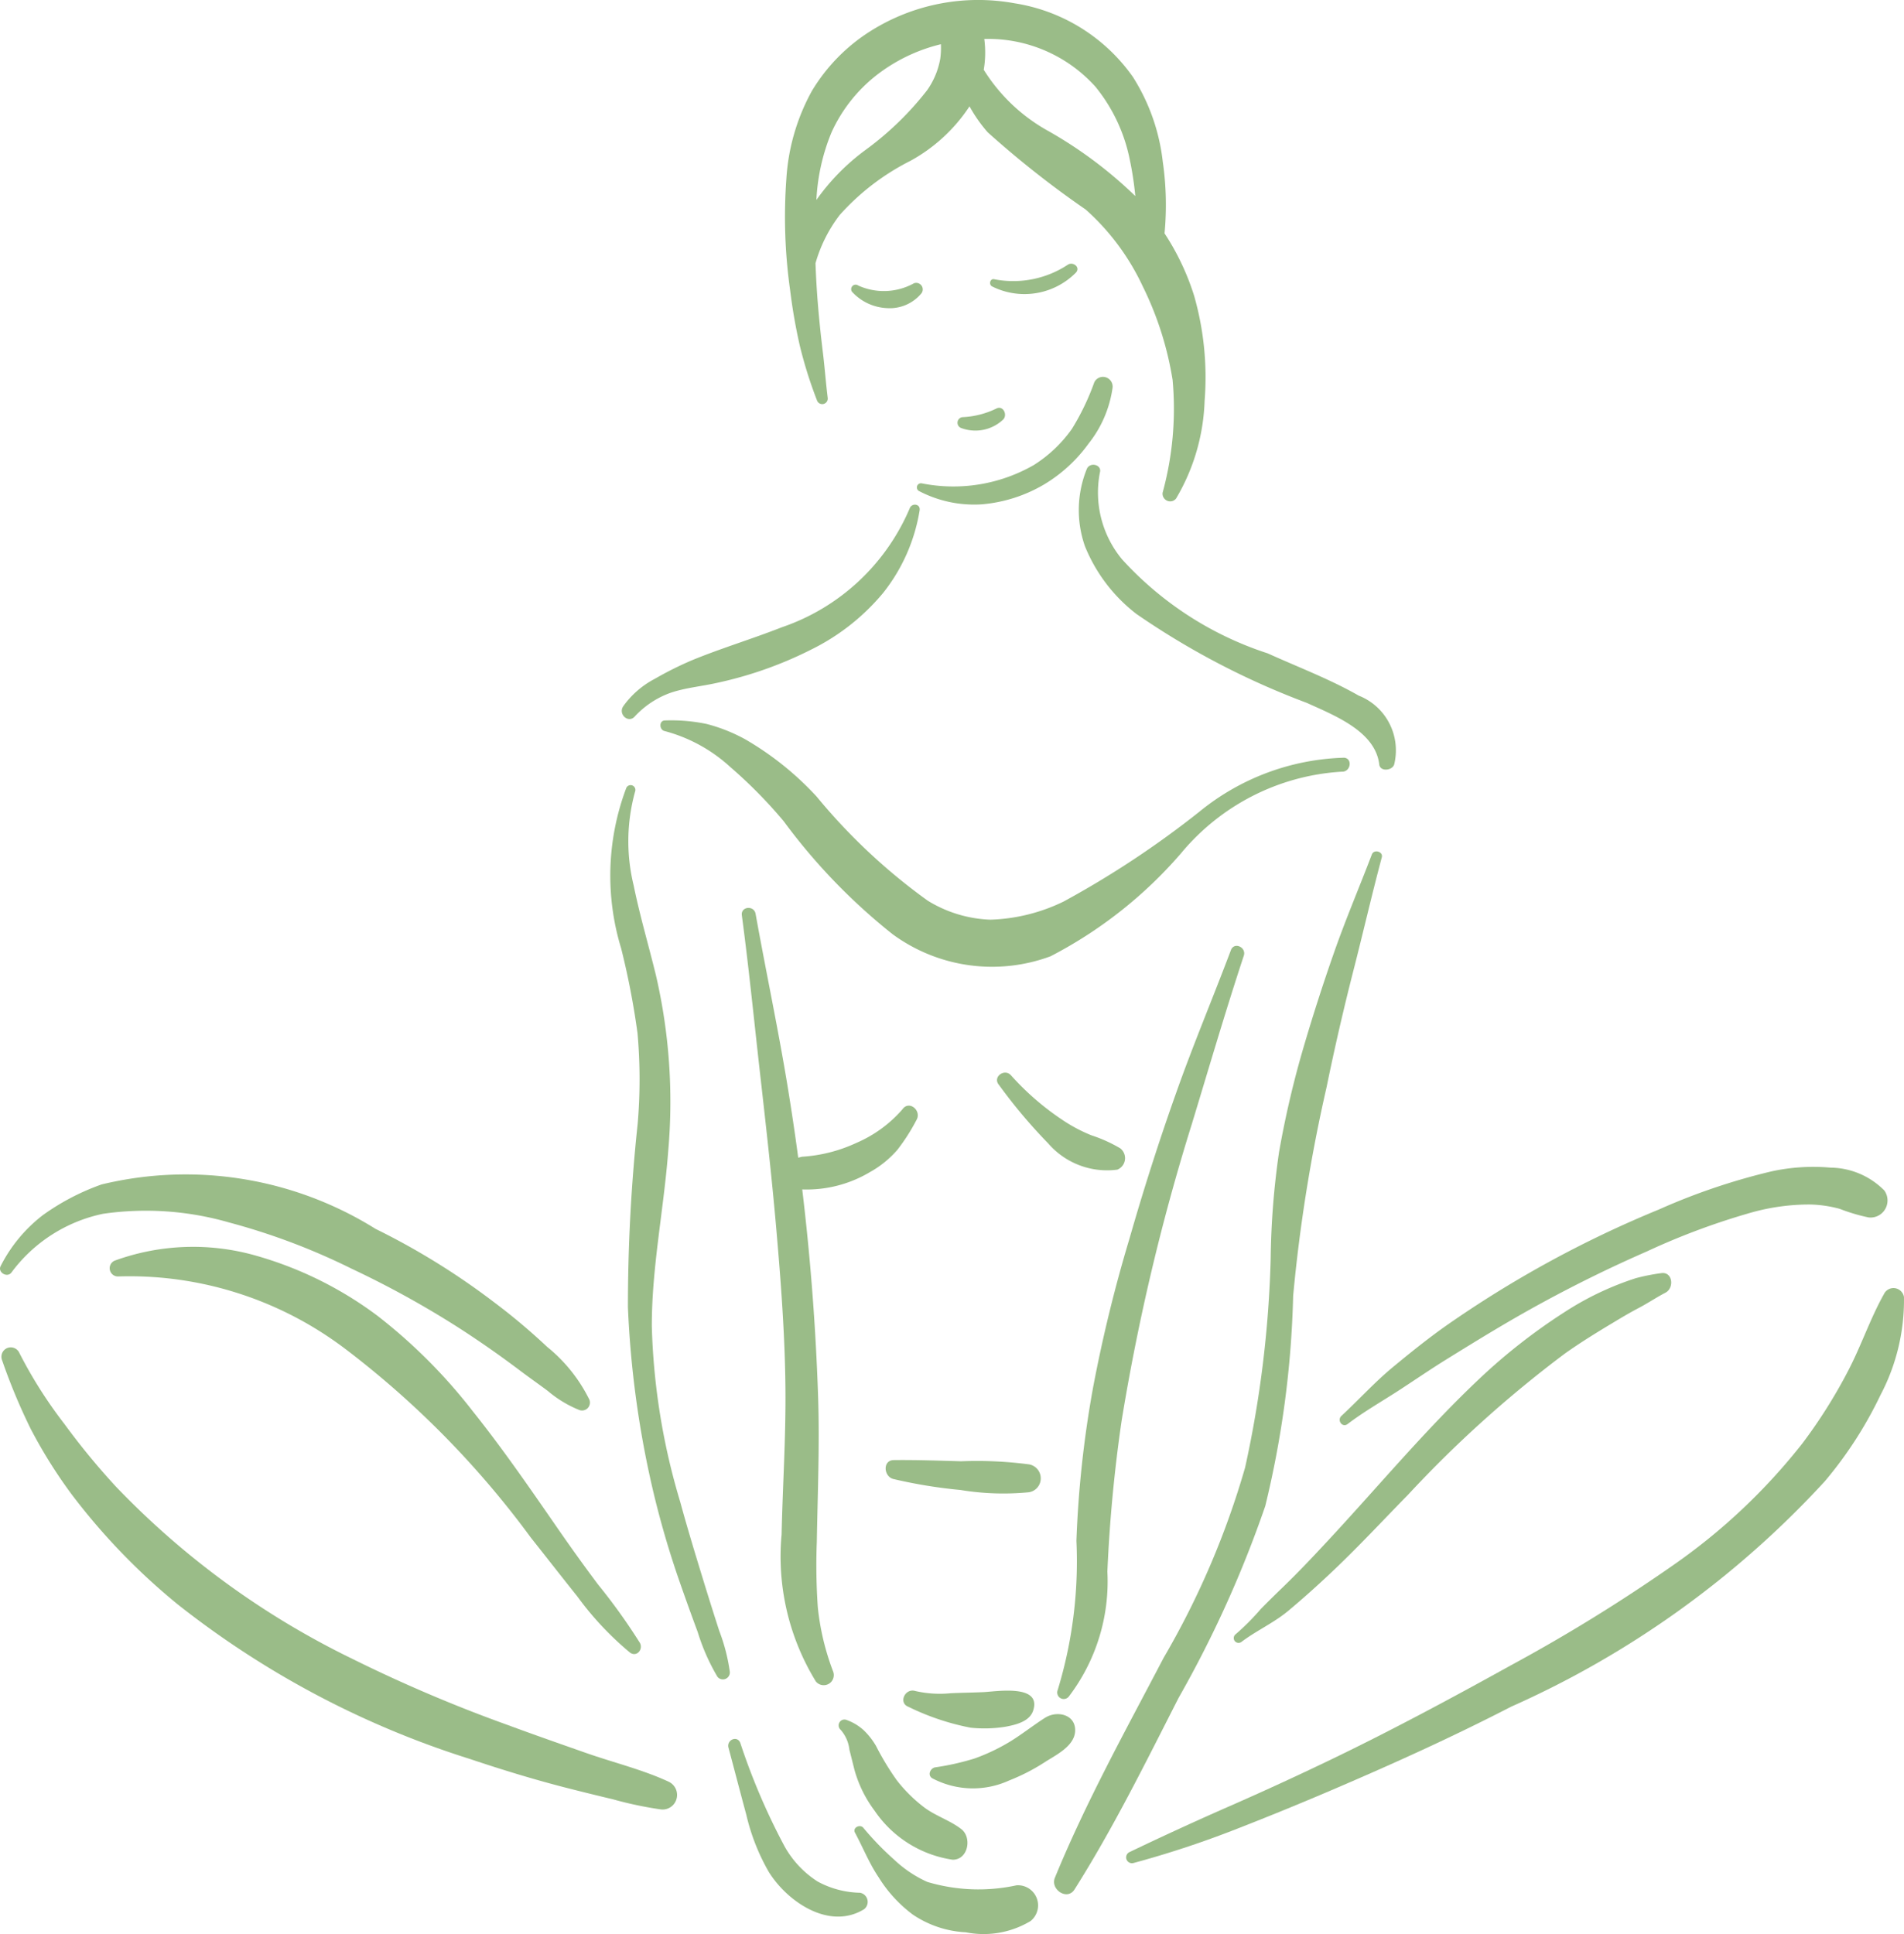 <svg xmlns="http://www.w3.org/2000/svg" fill="none" viewBox="0 0 64 65"><path fill="#9ABC88" d="M28.907 63.612a3.105 3.105 0 01-1.425-.378 3.321 3.321 0 01-1.113-1.186 21.996 21.996 0 01-1.485-3.471c-.104-.263-.465-.102-.397.158.2.75.395 1.502.598 2.252.157.678.413 1.329.76 1.931.628 1.002 2.032 1.963 3.2 1.248a.312.312 0 00-.138-.554zM32.314 61.474c-.374-.291-.847-.435-1.234-.72a4.934 4.934 0 01-.945-.935 9.133 9.133 0 01-.69-1.143 2.426 2.426 0 00-.413-.526 1.705 1.705 0 00-.575-.345.194.194 0 00-.24.082.198.198 0 00.043.252c.162.186.265.419.292.666l.168.67c.138.501.37.971.682 1.385a3.847 3.847 0 002.62 1.642c.521.005.657-.744.292-1.028z"/><path fill="#9ABC88" d="M34.169 63.362a6.016 6.016 0 01-3.002-.115 4.024 4.024 0 01-1.108-.744 9.763 9.763 0 01-1.036-1.07c-.11-.14-.376-.01-.284.16.27.502.473 1.021.794 1.498.3.486.69.911 1.147 1.253.53.359 1.146.565 1.784.597a3.06 3.06 0 002.178-.379.676.676 0 00-.473-1.2zM35.13 57.73c-.391.25-.757.54-1.152.786a6.584 6.584 0 01-1.22.584 8.537 8.537 0 01-1.328.298c-.158.032-.26.254-.102.362a2.923 2.923 0 002.597.077c.428-.168.837-.38 1.222-.632.373-.235.983-.536.993-1.042.011-.55-.615-.683-1.01-.432zM30.576 17.09a7.22 7.22 0 01-1.725 2.456 7.172 7.172 0 01-2.57 1.535c-.992.39-2.005.694-2.993 1.097a11.46 11.46 0 00-1.272.633 3.016 3.016 0 00-1.066.924c-.179.267.162.574.375.357a3.02 3.02 0 011.258-.823c.484-.156.994-.203 1.487-.312 1.1-.234 2.167-.608 3.173-1.114a7.394 7.394 0 002.435-1.907 5.992 5.992 0 001.233-2.78c.04-.227-.266-.265-.335-.066zM24.178 54.815c-.164-.506-.324-1.014-.481-1.522-.288-.938-.576-1.876-.834-2.822a22.513 22.513 0 01-.953-5.89c-.005-1.982.404-3.937.552-5.908.173-1.971.034-3.959-.412-5.887-.245-1.008-.543-2.01-.75-3.027a6.246 6.246 0 01.047-3.153.162.162 0 00-.086-.206.16.16 0 00-.208.078 8.359 8.359 0 00-.174 5.395c.236.94.42 1.892.55 2.852.09 1.013.092 2.033.005 3.046a57.713 57.713 0 00-.327 6.163c.085 2.027.356 4.042.81 6.019.256 1.108.574 2.202.951 3.275a83 83 0 00.582 1.615c.162.529.385 1.037.667 1.512a.234.234 0 00.415-.167 6.22 6.22 0 00-.354-1.373zM30.334 37.282a4.29 4.29 0 01-1.543 1.127c-.578.269-1.2.428-1.836.467l-.124.032a81.306 81.306 0 00-.359-2.409c-.318-1.935-.727-3.856-1.074-5.787-.053-.293-.502-.25-.462.051.236 1.772.412 3.548.613 5.324.196 1.733.393 3.468.544 5.205.155 1.776.29 3.56.308 5.343.017 1.649-.092 3.29-.129 4.938a8.031 8.031 0 001.15 4.935.339.339 0 00.583-.33 8.454 8.454 0 01-.516-2.166c-.05-.73-.062-1.462-.033-2.192.028-1.644.098-3.278.042-4.923a81.439 81.439 0 00-.532-6.922 4.156 4.156 0 002.288-.59c.344-.192.651-.443.91-.741a6.57 6.57 0 00.637-.994c.196-.319-.243-.688-.467-.368zM45.67 23.378c-.96-.55-2.043-.96-3.059-1.42a11.354 11.354 0 01-4.895-3.16 3.518 3.518 0 01-.744-2.92c.076-.264-.345-.367-.444-.108a3.673 3.673 0 00-.059 2.588 5.45 5.45 0 001.731 2.277 26.28 26.28 0 005.722 2.986c.96.435 2.309.962 2.44 2.074.03.245.427.208.5.003.116-.467.059-.96-.161-1.387a1.969 1.969 0 00-1.032-.933zM46.113 28.716c-.418 1.097-.878 2.174-1.266 3.282a64.6 64.6 0 00-1.074 3.349 32.321 32.321 0 00-.782 3.387 26.932 26.932 0 00-.279 3.56 37.021 37.021 0 01-.86 7.028 28.041 28.041 0 01-2.74 6.397c-1.271 2.43-2.614 4.849-3.654 7.39-.16.391.415.78.66.393 1.305-2.063 2.391-4.268 3.5-6.442a38.075 38.075 0 002.912-6.445c.565-2.312.88-4.68.937-7.06a53.53 53.53 0 011.123-7.012 83.5 83.5 0 01.884-3.85c.332-1.291.63-2.592.973-3.88.052-.194-.264-.282-.334-.097zM36.781 12.854a8.223 8.223 0 01-.748 1.557c-.343.487-.78.901-1.283 1.218a5.428 5.428 0 01-3.774.614.138.138 0 00-.151.1.14.14 0 00.076.165 4.002 4.002 0 002.084.443 4.936 4.936 0 002.128-.68 5.03 5.03 0 001.476-1.36c.432-.542.711-1.19.808-1.878a.327.327 0 00-.232-.354.322.322 0 00-.384.175z"/><path fill="#9ABC88" d="M40.137 9.935a8.362 8.362 0 00-.993-2.092c.076-.803.056-1.614-.06-2.413a6.705 6.705 0 00-1.006-2.848A6.015 6.015 0 0036.338.94a5.981 5.981 0 00-2.237-.83 6.79 6.79 0 00-4.823.924 6.073 6.073 0 00-1.99 2.027 7.009 7.009 0 00-.856 2.955 17.591 17.591 0 00.127 3.736c.076.622.183 1.24.322 1.852.153.633.349 1.256.585 1.863a.186.186 0 00.357-.089c-.064-.508-.1-1.015-.162-1.524a40.966 40.966 0 01-.166-1.598 29.596 29.596 0 01-.083-1.41 4.845 4.845 0 01.813-1.62 8.023 8.023 0 012.38-1.822 5.591 5.591 0 001.984-1.83c.172.312.376.604.61.871a32.547 32.547 0 003.296 2.598 7.973 7.973 0 011.914 2.575c.492.993.83 2.055 1.006 3.15a10.677 10.677 0 01-.336 3.792.258.258 0 00.315.283.256.256 0 00.137-.087 6.871 6.871 0 00.96-3.284 9.971 9.971 0 00-.354-3.538zM31.604 1.98a2.62 2.62 0 01-.445 1.059 10.388 10.388 0 01-2.084 2.014 7.351 7.351 0 00-1.633 1.667 6.81 6.81 0 01.511-2.278c.341-.747.855-1.4 1.498-1.906a5.713 5.713 0 012.176-1.05c.007.165 0 .33-.023.494zm3.658 2.437a5.954 5.954 0 01-2.195-2.072 3.486 3.486 0 00.018-1.036 4.849 4.849 0 013.734 1.603c.582.713.98 1.56 1.159 2.465.084.4.145.806.184 1.213a14.367 14.367 0 00-2.9-2.173zM41.375 31.933c-.605 1.606-1.272 3.186-1.843 4.804a82.137 82.137 0 00-1.57 4.904 48.846 48.846 0 00-1.22 4.991 36.04 36.04 0 00-.56 5.154 14.818 14.818 0 01-.63 5.016.22.22 0 00.093.269.218.218 0 00.278-.048 6.39 6.39 0 001.3-4.205c.073-1.691.232-3.378.476-5.053a72.591 72.591 0 012.365-9.996c.574-1.885 1.126-3.778 1.744-5.648.095-.286-.324-.477-.433-.189zM37.66 38.596a4.864 4.864 0 00-.976-.441 5.24 5.24 0 01-.97-.515 9.031 9.031 0 01-1.729-1.498c-.217-.248-.627.053-.412.313a17.9 17.9 0 001.658 1.97 2.617 2.617 0 002.326.885.416.416 0 00.23-.541.417.417 0 00-.128-.173zM34.597 49.216c-.759-.1-1.525-.136-2.29-.105-.756-.021-1.506-.049-2.264-.04-.384.004-.34.556-.013.636.744.175 1.498.298 2.259.369.756.125 1.525.15 2.288.077a.47.47 0 00.406-.46.476.476 0 00-.386-.477zM63.34 40.012a2.578 2.578 0 00-1.81-.77 6.578 6.578 0 00-1.988.127 21.453 21.453 0 00-3.78 1.28 36.99 36.99 0 00-7.168 3.916c-.612.433-1.198.905-1.776 1.383-.611.505-1.144 1.097-1.726 1.635-.16.148.027.413.207.276.525-.4 1.094-.727 1.649-1.083.537-.346 1.062-.71 1.605-1.048 1.092-.678 2.188-1.352 3.319-1.964a44.932 44.932 0 013.482-1.704 23.624 23.624 0 013.58-1.327 7.253 7.253 0 011.891-.252c.342.006.683.055 1.013.146.314.122.638.219.968.288a.568.568 0 00.56-.276.577.577 0 00-.026-.627zM19.814 47.047a5.274 5.274 0 00-1.425-1.783 20.849 20.849 0 00-1.771-1.49 24.124 24.124 0 00-3.993-2.473 12.046 12.046 0 00-9.21-1.494 7.902 7.902 0 00-1.97 1.028 5.03 5.03 0 00-1.421 1.711c-.116.214.223.415.363.217a5.14 5.14 0 013.074-1.969 10.09 10.09 0 014.242.292c1.418.378 2.794.897 4.11 1.55a31.868 31.868 0 013.685 2.039c.679.44 1.34.904 1.987 1.392.308.232.623.452.932.683.314.267.668.481 1.05.636a.265.265 0 00.356-.188.27.27 0 00-.009-.151zM22.478 59.881c-.878-.408-1.858-.644-2.772-.965-.888-.312-1.779-.623-2.663-.95a49.303 49.303 0 01-5.197-2.214 27.802 27.802 0 01-7.95-5.79 23.9 23.9 0 01-1.734-2.109 15.11 15.11 0 01-1.51-2.381.317.317 0 00-.405-.168.316.316 0 00-.18.402c.274.794.597 1.57.969 2.324.397.761.853 1.49 1.363 2.18a21.53 21.53 0 003.575 3.711 30.686 30.686 0 009.809 5.191c1.065.357 2.138.686 3.225.966.532.136 1.064.267 1.598.394.527.148 1.064.261 1.606.339a.485.485 0 00.528-.351.492.492 0 00-.262-.579z"/><path fill="#9ABC88" d="M21.505 55.208a19.86 19.86 0 00-1.395-1.946c-.481-.64-.946-1.29-1.402-1.95-.908-1.312-1.815-2.63-2.812-3.877a18.006 18.006 0 00-3.199-3.207 12.491 12.491 0 00-4.087-2.026 7.703 7.703 0 00-4.757.167.276.276 0 00-.158.32.276.276 0 00.288.21c2.75-.085 5.446.78 7.64 2.448a30.943 30.943 0 016.223 6.333c.521.656 1.035 1.318 1.56 1.973a10.48 10.48 0 001.766 1.884c.227.172.462-.107.333-.33zM55.82 42.791a6.886 6.886 0 00-.837.167 10.09 10.09 0 00-2.438 1.169 19.506 19.506 0 00-2.796 2.19c-1.83 1.723-3.44 3.666-5.153 5.505-.488.525-.98 1.045-1.496 1.542a39.2 39.2 0 00-.717.708c-.261.304-.545.59-.848.852a.161.161 0 00.194.258c.508-.384 1.092-.64 1.585-1.054.47-.393.928-.803 1.375-1.223.915-.857 1.766-1.777 2.643-2.672a39.447 39.447 0 015.288-4.756c.524-.37 1.07-.706 1.62-1.035.279-.169.56-.335.849-.486.304-.16.589-.353.891-.51.312-.162.243-.734-.16-.654zM64 43.596a.36.36 0 00-.3-.302.356.356 0 00-.375.2c-.47.837-.773 1.765-1.224 2.617a17.33 17.33 0 01-1.518 2.401 20.122 20.122 0 01-4.388 4.123 56.084 56.084 0 01-5.421 3.34c-1.958 1.085-3.93 2.143-5.945 3.117a105.488 105.488 0 01-3.377 1.557 108.756 108.756 0 00-3.492 1.6.196.196 0 00.143.363 33.298 33.298 0 003.304-1.082c1.06-.411 2.112-.839 3.158-1.284 2.105-.896 4.2-1.84 6.234-2.889a31.912 31.912 0 0010.54-7.574 13.52 13.52 0 001.873-2.903c.532-1.01.803-2.14.787-3.284zM33.062 56.869c-.366.017-.733.02-1.099.037-.4.04-.803.016-1.194-.074-.348-.108-.584.403-.229.533a8.26 8.26 0 002.088.7c.382.04.768.03 1.148-.029.344-.062.828-.169.951-.543.297-.9-1.219-.646-1.665-.624zM35.903 8.89a3.326 3.326 0 01-2.482.495c-.144-.034-.195.183-.07.243a2.432 2.432 0 002.816-.468c.155-.179-.092-.369-.264-.27zM30.722 9.52a2.088 2.088 0 01-1.874.076.149.149 0 00-.205.029.15.15 0 00.021.207c.305.32.722.507 1.162.524a1.38 1.38 0 001.147-.498.22.22 0 00-.113-.342.218.218 0 00-.138.004zM45.173 25.466a8.037 8.037 0 00-4.856 1.813 31.685 31.685 0 01-4.565 3.02 6.037 6.037 0 01-2.458.61 4.3 4.3 0 01-2.11-.639 19.806 19.806 0 01-3.738-3.503 10.237 10.237 0 00-2.396-1.92 5.6 5.6 0 00-1.303-.517 5.834 5.834 0 00-1.393-.117c-.21-.003-.2.322-.008.358.823.219 1.58.635 2.208 1.213a15.762 15.762 0 011.792 1.82 19.944 19.944 0 003.653 3.79 5.656 5.656 0 005.314.745 14.745 14.745 0 004.381-3.456 7.626 7.626 0 012.421-1.938 7.587 7.587 0 012.988-.81c.3.015.374-.451.07-.47zM33.492 13.73a2.892 2.892 0 01-1.143.29.188.188 0 00-.162.16.19.19 0 00.108.2 1.36 1.36 0 001.41-.266c.18-.152.02-.504-.213-.384z"/></svg>